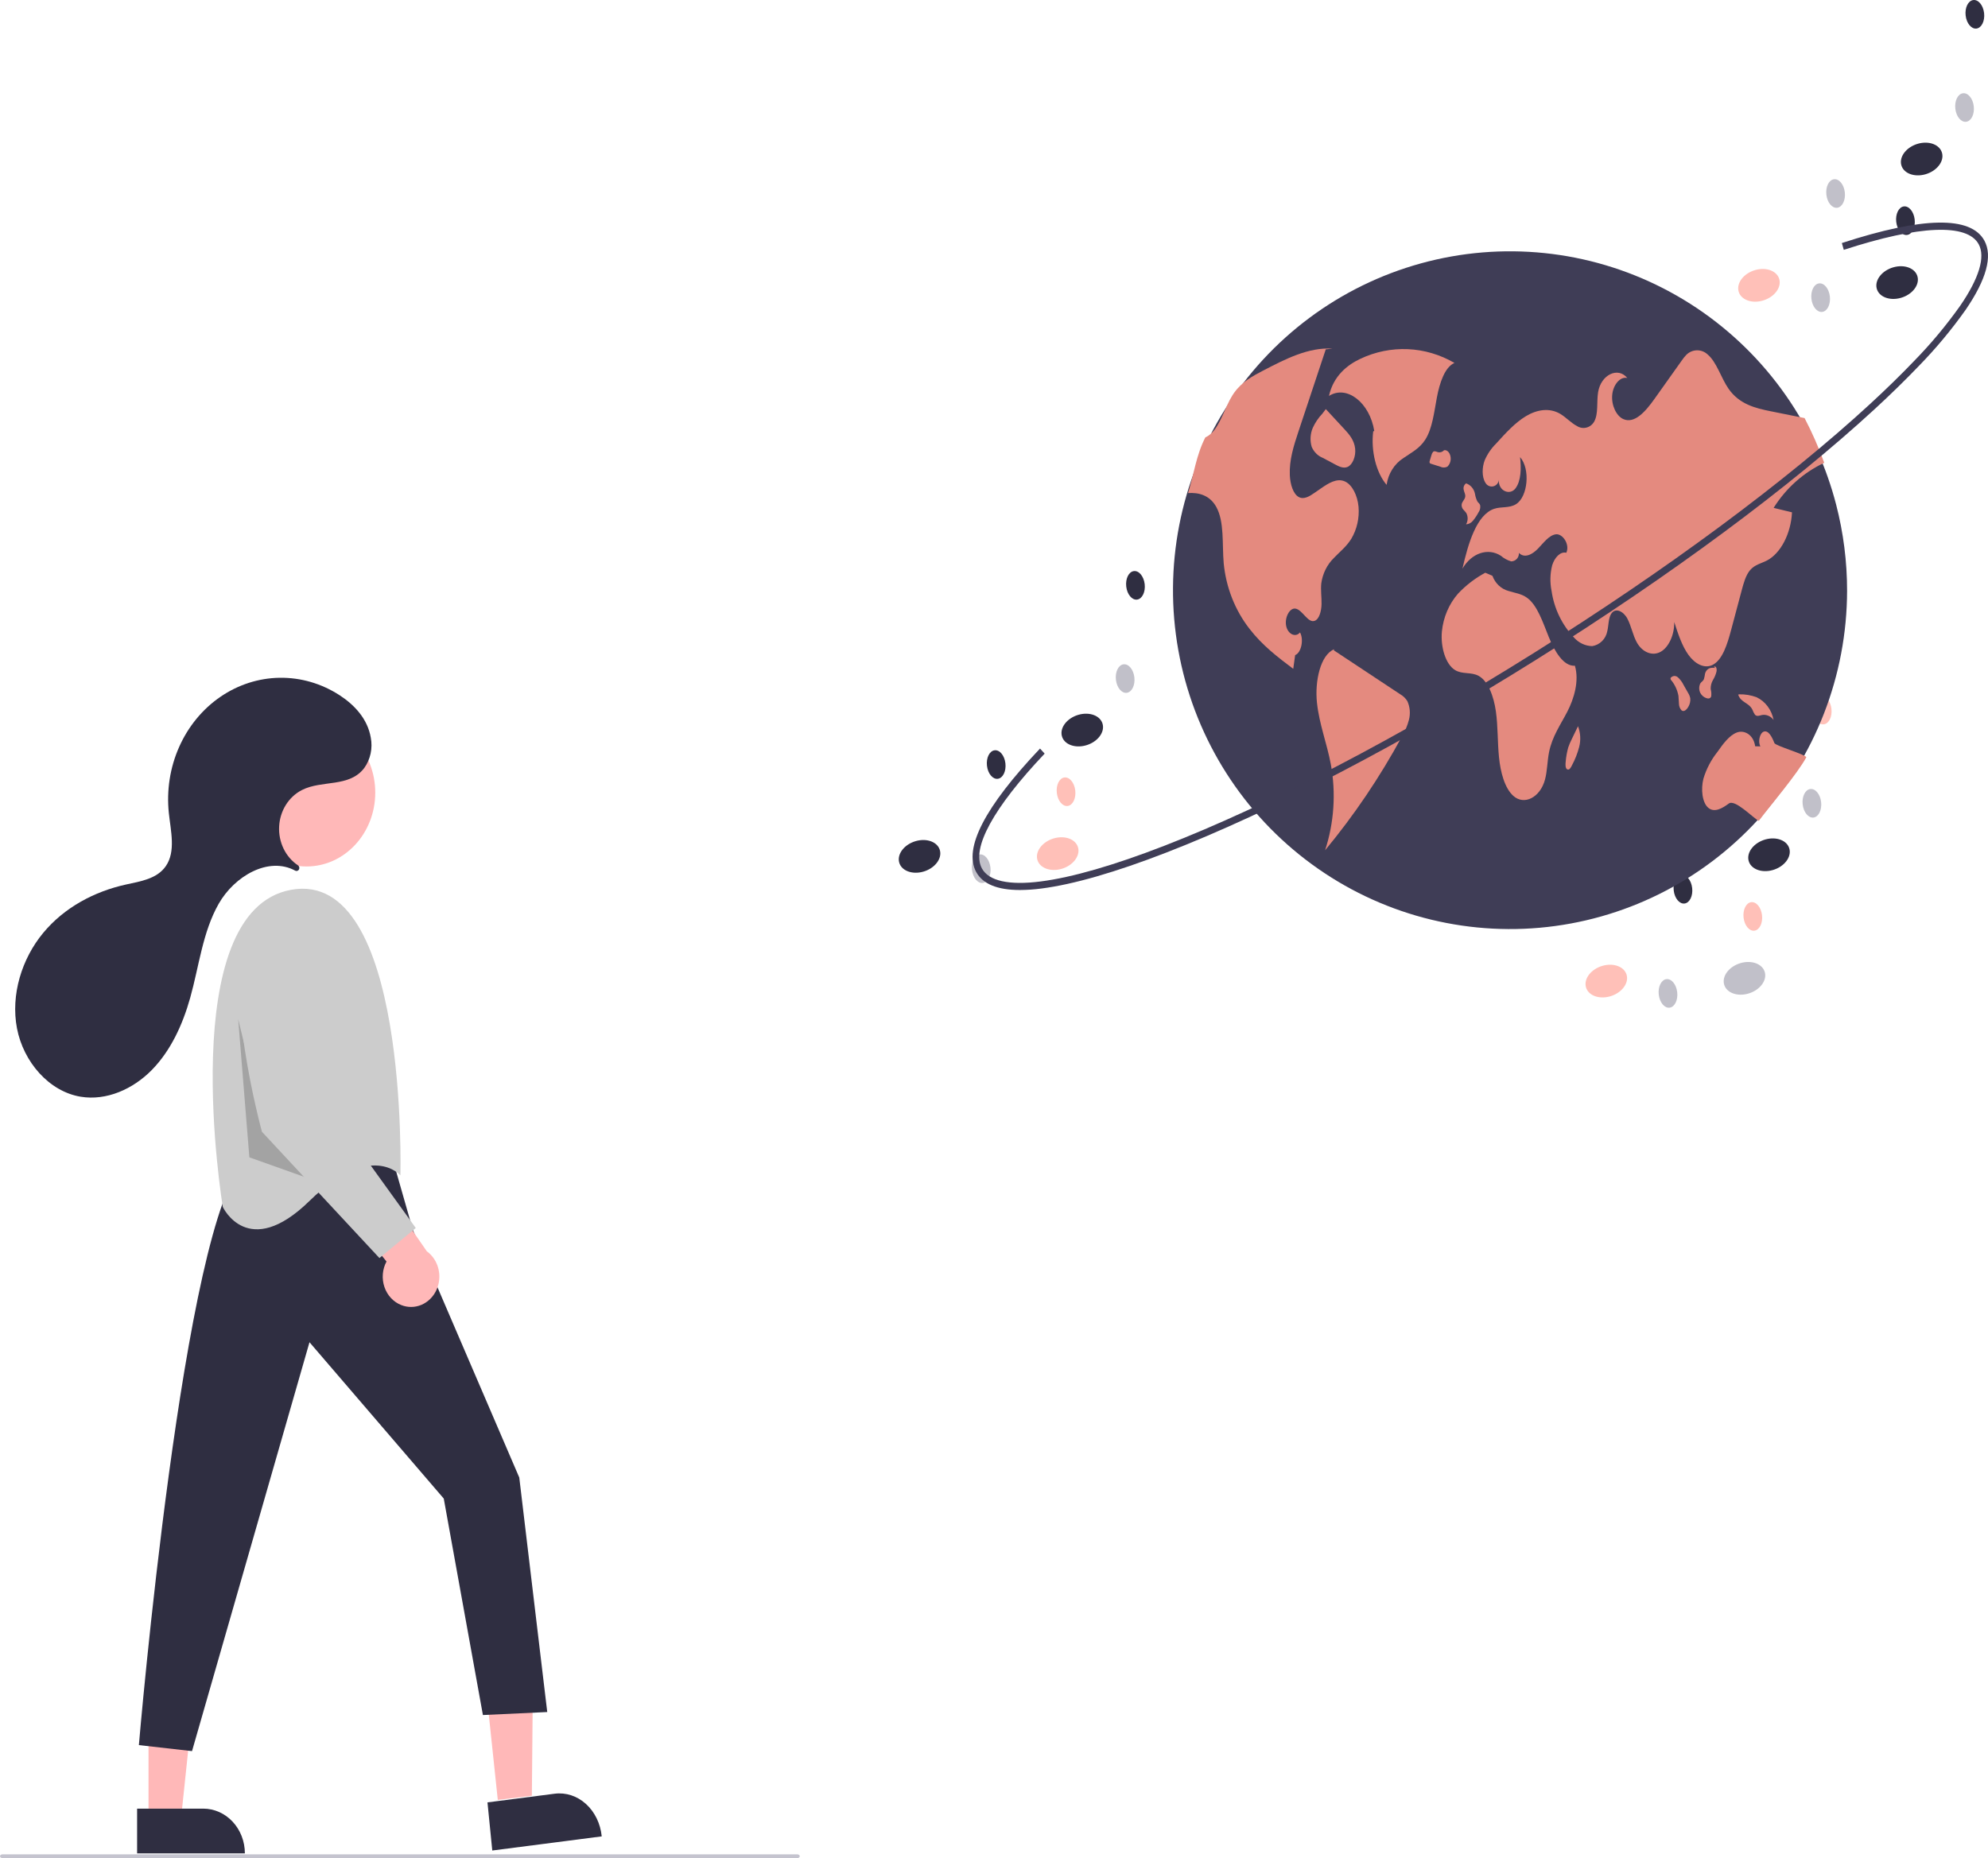 <svg width="522" height="488" viewBox="0 0 522 488" fill="none" xmlns="http://www.w3.org/2000/svg">
<path d="M130.707 472.709L139.654 471.616L139.995 433.998L126.791 435.609L130.707 472.709Z" fill="#FFB8B8"/>
<path d="M158 482.287L129.26 486L128 473.359L145.636 471.081C148.581 470.701 151.538 471.668 153.857 473.769C156.175 475.871 157.666 478.935 158 482.287Z" fill="#2F2E41"/>
<path d="M39.001 475H47.81L52 435L39 435.002L39.001 475Z" fill="#FFB8B8"/>
<path d="M64.299 486.754L36.001 486.755L36 475.001L53.365 475C56.265 475 59.046 476.238 61.096 478.442C63.147 480.647 64.299 483.637 64.299 486.754Z" fill="#2F2E41"/>
<path d="M103.299 305.134L108.44 323.112L136.349 388.041L143.693 449.63L126.801 450.419L116.519 393.568L81.266 352.509L50.42 459.894L36.465 458.315C36.465 458.315 48.216 319.346 64.374 305.134C64.374 305.134 90.814 291.711 103.299 305.134Z" fill="#2F2E41"/>
<path d="M80.494 227.559C90.456 227.559 98.532 218.877 98.532 208.166C98.532 197.455 90.456 188.773 80.494 188.773C70.532 188.773 62.455 197.455 62.455 208.166C62.455 218.877 70.532 227.559 80.494 227.559Z" fill="#FFB8B8"/>
<path d="M105.135 308.687C105.135 308.687 107.338 228.148 76.492 233.676C45.646 239.203 58.498 316.978 58.498 316.978C58.498 316.978 65.108 331.19 81.266 315.399C97.424 299.607 105.135 308.687 105.135 308.687Z" fill="#CCCCCC"/>
<path opacity="0.2" d="M62.538 267.629L69.796 297.541L80.855 309.43L65.476 303.95L62.538 267.629Z" fill="black"/>
<path d="M105.363 342.749C104.348 342.353 103.426 341.723 102.662 340.903C101.898 340.082 101.311 339.092 100.941 338.001C100.572 336.911 100.429 335.746 100.523 334.59C100.618 333.434 100.947 332.314 101.487 331.309L84.332 309.956L97.856 308.063L112.074 328.631C113.584 329.719 114.67 331.365 115.126 333.256C115.583 335.148 115.378 337.154 114.551 338.894C113.724 340.634 112.332 341.988 110.638 342.698C108.945 343.409 107.068 343.427 105.363 342.749Z" fill="#FFB8B8"/>
<path d="M84.475 250.08L86.407 290.921L109.174 322.505L99.627 330.401L68.78 297.238C68.78 297.238 57.764 256.969 65.843 245.125C68.872 240.683 72.212 239.462 75.202 239.67C77.663 239.89 79.964 241.07 81.672 242.987C83.38 244.905 84.377 247.427 84.475 250.08Z" fill="#CCCCCC"/>
<path d="M78.349 228.543C78.435 228.46 78.502 228.357 78.544 228.241C78.587 228.125 78.603 228.001 78.593 227.877C78.583 227.753 78.546 227.633 78.485 227.527C78.425 227.422 78.342 227.332 78.243 227.267C76.641 226.2 75.336 224.69 74.465 222.894C73.594 221.098 73.189 219.082 73.292 217.06C73.396 215.037 74.004 213.082 75.053 211.399C76.102 209.717 77.553 208.369 79.254 207.497C84.558 204.779 91.744 206.894 95.664 201.67C96.462 200.552 97.025 199.263 97.317 197.89C97.609 196.517 97.622 195.092 97.356 193.713C96.51 188.779 93.059 185.115 89.196 182.604C84.449 179.519 78.994 177.925 73.449 178.003C67.903 178.08 62.488 179.826 57.818 183.043C53.148 186.259 49.409 190.817 47.025 196.201C44.641 201.585 43.708 207.579 44.33 213.504C44.828 218.253 46.191 223.578 43.565 227.433C41.254 230.826 36.89 231.463 33.058 232.306C24.837 234.114 16.906 238.286 11.328 245.025C5.749 251.763 2.773 261.218 4.455 270.056C6.137 278.894 12.885 286.661 21.178 288.031C27.929 289.146 34.9 286.064 39.857 281.013C44.814 275.962 47.948 269.141 49.924 262.112C52.27 253.77 53.195 244.78 57.431 237.349C61.575 230.077 70.507 224.864 77.506 228.652C77.641 228.727 77.793 228.757 77.943 228.738C78.093 228.718 78.235 228.651 78.349 228.543Z" fill="#2F2E41"/>
<path d="M209.32 487H0.68C0.499 487 0.326 487.053 0.199 487.146C0.072 487.24 0 487.367 0 487.5C0 487.633 0.072 487.76 0.199 487.854C0.326 487.947 0.499 488 0.68 488H105H209.32C209.501 488 209.674 487.947 209.801 487.854C209.928 487.76 210 487.633 210 487.5C210 487.367 209.928 487.24 209.801 487.146C209.674 487.053 209.501 487 209.32 487Z" fill="#C5C4CF"/>
<g clip-path="url(#clip0_17_655)">
<path d="M396.877 103.182C397.137 103.456 397.467 103.642 397.824 103.717C398.182 103.792 398.552 103.753 398.889 103.605C399.588 103.276 400.228 102.822 400.783 102.26C401.242 101.894 401.632 101.437 401.931 100.913C402.096 100.6 402.201 100.256 402.242 99.898C402.282 99.541 402.256 99.18 402.166 98.833C402.038 98.501 401.833 98.21 401.571 97.987C401.308 97.765 400.998 97.617 400.668 97.559C399.739 97.263 398.809 96.967 397.88 96.67L398.552 96.019C397.86 95.62 397.095 96.361 396.663 97.278C396.385 97.876 396.192 98.516 396.089 99.176C395.942 99.865 395.936 100.58 396.072 101.272C396.208 101.964 396.483 102.616 396.877 103.182Z" fill="#E48A7F"/>
<path d="M413.285 97.26C413.547 97.57 413.909 97.762 414.298 97.796C414.687 97.83 415.073 97.704 415.378 97.443C415.641 97.231 415.859 96.962 416.018 96.653C416.178 96.344 416.275 96.003 416.304 95.651C416.369 94.865 416.008 93.991 415.492 93.923L415.61 93.187C414.615 92.994 413.392 92.956 412.859 94.254C412.679 94.751 412.624 95.291 412.699 95.818C412.773 96.346 412.976 96.843 413.285 97.26Z" fill="#E48A7F"/>
<path d="M345.673 150.198C349.1 150.198 351.877 146.193 351.877 141.254C351.877 136.314 349.1 132.31 345.673 132.31C342.247 132.31 339.469 136.314 339.469 141.254C339.469 146.193 342.247 150.198 345.673 150.198Z" fill="#FFC0B8"/>
<path d="M459.047 260.95C462.009 260.102 463.966 257.619 463.417 255.404C462.868 253.188 460.022 252.08 457.06 252.928C454.098 253.776 452.142 256.259 452.691 258.475C453.24 260.69 456.086 261.798 459.047 260.95Z" fill="#C1C0C9"/>
<path d="M422.771 261.671C425.732 260.823 427.689 258.34 427.14 256.125C426.591 253.91 423.745 252.801 420.783 253.649C417.822 254.497 415.865 256.981 416.414 259.196C416.963 261.411 419.809 262.519 422.771 261.671Z" fill="#FFC0B8"/>
<path d="M465.492 228.5C468.454 227.652 470.41 225.169 469.862 222.953C469.313 220.738 466.467 219.63 463.505 220.478C460.543 221.326 458.587 223.809 459.136 226.024C459.685 228.24 462.53 229.348 465.492 228.5Z" fill="#2F2E41"/>
<path d="M476.192 214.706C477.53 214.528 478.42 212.708 478.182 210.641C477.944 208.574 476.666 207.043 475.329 207.221C473.992 207.4 473.101 209.22 473.339 211.286C473.578 213.353 474.855 214.884 476.192 214.706Z" fill="#C1C0C9"/>
<path d="M478.901 190.224C480.238 190.046 481.129 188.226 480.891 186.159C480.653 184.092 479.375 182.561 478.038 182.74C476.701 182.918 475.81 184.738 476.048 186.805C476.286 188.872 477.564 190.403 478.901 190.224Z" fill="#FFC0B8"/>
<path d="M442.332 237.287C443.669 237.109 444.56 235.289 444.322 233.222C444.083 231.155 442.806 229.624 441.469 229.802C440.131 229.981 439.24 231.801 439.479 233.868C439.717 235.934 440.994 237.465 442.332 237.287Z" fill="#2F2E41"/>
<path d="M460.673 244.424C462.01 244.246 462.901 242.426 462.663 240.359C462.425 238.293 461.147 236.762 459.81 236.94C458.473 237.118 457.582 238.938 457.82 241.005C458.058 243.072 459.336 244.603 460.673 244.424Z" fill="#FFC0B8"/>
<path d="M438.403 264.64C439.741 264.462 440.632 262.642 440.393 260.575C440.155 258.508 438.877 256.977 437.54 257.155C436.203 257.334 435.312 259.154 435.55 261.22C435.789 263.287 437.066 264.818 438.403 264.64Z" fill="#C1C0C9"/>
<path d="M278.722 228.196C281.684 227.348 283.64 224.865 283.091 222.65C282.543 220.435 279.697 219.326 276.735 220.174C273.773 221.022 271.817 223.506 272.365 225.721C272.914 227.936 275.76 229.044 278.722 228.196Z" fill="#FFC0B8"/>
<path d="M242.443 228.919C245.405 228.071 247.361 225.588 246.813 223.372C246.264 221.157 243.418 220.049 240.456 220.897C237.494 221.745 235.538 224.228 236.087 226.443C236.636 228.659 239.481 229.767 242.443 228.919Z" fill="#2F2E41"/>
<path d="M285.168 195.745C288.13 194.897 290.086 192.414 289.537 190.199C288.989 187.983 286.143 186.875 283.181 187.723C280.219 188.571 278.263 191.055 278.812 193.27C279.36 195.485 282.206 196.593 285.168 195.745Z" fill="#2F2E41"/>
<path d="M295.867 181.952C297.204 181.774 298.095 179.954 297.857 177.887C297.618 175.82 296.341 174.289 295.004 174.468C293.666 174.646 292.775 176.466 293.014 178.533C293.252 180.6 294.529 182.131 295.867 181.952Z" fill="#C1C0C9"/>
<path d="M298.575 157.471C299.913 157.292 300.804 155.472 300.565 153.406C300.327 151.339 299.05 149.808 297.712 149.986C296.375 150.164 295.484 151.984 295.722 154.051C295.961 156.118 297.238 157.649 298.575 157.471Z" fill="#2F2E41"/>
<path d="M262.006 204.533C263.344 204.355 264.235 202.535 263.996 200.468C263.758 198.402 262.481 196.871 261.143 197.049C259.806 197.227 258.915 199.047 259.153 201.114C259.392 203.181 260.669 204.712 262.006 204.533Z" fill="#2F2E41"/>
<path d="M280.348 211.671C281.685 211.493 282.576 209.673 282.338 207.606C282.099 205.539 280.822 204.008 279.484 204.186C278.147 204.365 277.256 206.184 277.495 208.251C277.733 210.318 279.01 211.849 280.348 211.671Z" fill="#FFC0B8"/>
<path d="M258.078 231.886C259.415 231.708 260.306 229.888 260.068 227.821C259.829 225.754 258.552 224.223 257.215 224.402C255.877 224.58 254.986 226.4 255.225 228.467C255.463 230.534 256.74 232.065 258.078 231.886Z" fill="#C1C0C9"/>
<path d="M499.13 78.224C502.092 77.376 504.048 74.893 503.5 72.678C502.951 70.463 500.105 69.355 497.143 70.203C494.181 71.051 492.225 73.534 492.774 75.749C493.322 77.964 496.168 79.073 499.13 78.224Z" fill="#2F2E41"/>
<path d="M462.852 78.947C465.813 78.099 467.77 75.616 467.221 73.4C466.672 71.185 463.826 70.077 460.864 70.925C457.903 71.773 455.946 74.256 456.495 76.472C457.044 78.687 459.89 79.795 462.852 78.947Z" fill="#FFC0B8"/>
<path d="M505.576 45.772C508.538 44.924 510.494 42.441 509.946 40.226C509.397 38.011 506.551 36.902 503.589 37.751C500.627 38.599 498.671 41.082 499.22 43.297C499.768 45.512 502.614 46.62 505.576 45.772Z" fill="#2F2E41"/>
<path d="M516.275 31.98C517.612 31.802 518.503 29.982 518.265 27.915C518.027 25.848 516.749 24.317 515.412 24.496C514.074 24.674 513.184 26.494 513.422 28.561C513.66 30.628 514.938 32.159 516.275 31.98Z" fill="#C1C0C9"/>
<path d="M518.984 7.499C520.321 7.32 521.212 5.5 520.974 3.434C520.735 1.367 519.458 -0.164 518.121 0.014C516.783 0.192 515.892 2.012 516.131 4.079C516.369 6.146 517.647 7.677 518.984 7.499Z" fill="#2F2E41"/>
<path d="M482.414 54.562C483.752 54.383 484.643 52.563 484.404 50.496C484.166 48.43 482.889 46.899 481.551 47.077C480.214 47.255 479.323 49.075 479.561 51.142C479.8 53.209 481.077 54.74 482.414 54.562Z" fill="#C1C0C9"/>
<path d="M500.756 61.699C502.093 61.52 502.984 59.7 502.746 57.634C502.507 55.567 501.23 54.036 499.893 54.214C498.555 54.392 497.665 56.212 497.903 58.279C498.141 60.346 499.419 61.877 500.756 61.699Z" fill="#2F2E41"/>
<path d="M478.486 81.914C479.823 81.736 480.714 79.916 480.476 77.849C480.238 75.782 478.96 74.251 477.623 74.43C476.286 74.608 475.395 76.428 475.633 78.495C475.871 80.562 477.149 82.093 478.486 81.914Z" fill="#C1C0C9"/>
<path d="M485 155.175C484.957 177.395 476.649 198.796 461.711 215.169C446.773 231.542 426.285 241.704 404.275 243.656C382.265 245.608 360.325 239.209 342.768 225.718C325.211 212.227 313.307 192.619 309.397 170.749C305.487 148.879 309.853 126.33 321.638 107.533C333.422 88.737 351.772 75.053 373.08 69.173C394.388 63.293 417.113 65.641 436.786 75.756C456.46 85.871 471.66 103.021 479.397 123.835C479.59 124.357 479.778 124.88 479.961 125.408V125.413C480.778 127.732 481.497 130.095 482.119 132.501C484.038 139.904 485.006 147.524 485 155.175Z" fill="#3F3D56"/>
<path d="M381.911 95.318C378.141 93.126 373.956 91.889 369.674 91.7C365.391 91.512 361.126 92.377 357.202 94.231C353.747 95.847 350.109 98.747 348.957 103.983C353.618 101.026 359.652 105.699 360.851 113.195L360.571 113.278C359.938 118.47 361.352 124.123 364.09 127.342C364.294 125.89 364.796 124.504 365.56 123.286C366.324 122.068 367.33 121.048 368.507 120.301C370.518 118.879 372.744 117.846 374.279 115.402C376.099 112.505 376.562 108.271 377.285 104.408C378.008 100.546 379.38 96.394 381.911 95.318Z" fill="#E48A7F"/>
<path d="M354.819 141.501C353.528 143.586 351.804 144.893 350.257 146.522C348.47 148.269 347.299 150.624 346.938 153.191C346.743 155.004 347.046 156.848 347.004 158.682C346.962 160.516 346.393 162.58 345.233 163.036C343.401 163.747 342.003 160.09 340.12 159.834C338.624 159.634 337.278 162.164 337.711 164.359C338.144 166.553 340.181 167.525 341.351 166.092C342.409 168.001 341.663 171.464 340.074 172.05C339.906 173.252 339.738 174.45 339.575 175.652C335.558 172.631 331.499 169.56 328.083 165.135C324.283 160.257 321.927 154.269 321.316 147.94C320.873 142.854 321.53 137.037 319.358 133.124C317.62 129.992 314.637 129.301 311.953 129.496C312.442 129.431 311.464 129.531 311.953 129.496C313.536 124.385 314.074 119.598 316.487 114.876C317.034 114.624 317.541 114.284 317.993 113.869C320.491 111.589 321.6 106.975 323.627 103.783C323.758 103.577 323.893 103.377 324.033 103.182C326.106 100.271 328.884 98.772 331.568 97.38C337.51 94.278 343.625 91.137 349.898 91.567L348.113 91.753C346.03 98.026 343.945 104.299 341.858 110.572C341.542 111.534 341.222 112.498 340.898 113.463C339.715 117.03 338.494 120.828 338.676 124.822C338.783 127.186 339.547 129.712 341.001 130.523C342.357 131.275 343.839 130.353 345.149 129.441C345.703 129.06 346.253 128.68 346.808 128.294C348.798 126.916 351.002 125.503 353.104 126.425C355.029 127.267 356.45 130.077 356.72 133.109C356.968 136.055 356.3 139.007 354.819 141.501Z" fill="#E48A7F"/>
<path d="M367.655 182.329C361.843 178.481 356.031 174.634 350.219 170.787L350.317 170.514C346.704 171.993 345.203 178.899 345.801 184.547C346.398 190.194 348.423 195.243 349.446 200.746C350.825 208.276 350.305 216.066 347.938 223.307C355.58 214.088 362.344 204.068 368.127 193.398C368.935 192.053 369.55 190.586 369.953 189.045C370.38 187.402 370.228 185.648 369.526 184.119C369.05 183.364 368.407 182.749 367.655 182.329Z" fill="#E48A7F"/>
<path d="M344.717 112.336C344.034 113.911 343.929 115.705 344.422 117.36C344.996 118.694 346.036 119.73 347.317 120.242L350.528 121.954C351.596 122.523 352.748 123.098 353.837 122.63C355.151 122.065 356.061 119.851 355.826 117.795C355.575 115.608 354.293 114.103 353.107 112.822C351.447 111.029 349.787 109.236 348.127 107.443L347.192 108.675C346.18 109.736 345.343 110.974 344.717 112.336Z" fill="#E48A7F"/>
<path d="M465.712 133.384C467.32 133.774 468.928 134.164 470.536 134.554C470.256 140.151 467.564 145.331 463.954 147.207C462.45 147.987 460.775 148.276 459.53 149.735C458.405 151.061 457.834 153.124 457.31 155.097C456.392 158.539 455.474 161.982 454.556 165.424C453.571 169.134 452.305 173.255 449.743 174.592C447.544 175.741 445.029 174.335 443.338 171.978C441.647 169.621 440.615 166.451 439.614 163.361C439.676 166.729 438.157 170.032 436.004 171.203C433.847 172.373 431.222 171.315 429.781 168.701C428.743 166.825 428.313 164.35 427.296 162.447C426.28 160.544 424.148 159.454 423.038 161.239C422.307 162.426 422.4 164.243 422.037 165.75C421.855 166.751 421.374 167.668 420.662 168.375C419.95 169.081 419.042 169.54 418.065 169.69C417.166 169.669 416.281 169.459 415.463 169.074C414.645 168.689 413.912 168.137 413.309 167.45C410.133 164.102 408.065 159.804 407.401 155.172C406.951 152.951 407.008 150.652 407.567 148.458C408.205 146.379 409.745 144.775 411.275 145.17C412.282 142.979 410.295 140.071 408.506 140.327C406.711 140.584 405.306 142.567 403.833 144.091C402.365 145.614 400.311 146.721 398.833 145.208C398.866 145.761 398.685 146.305 398.328 146.721C397.972 147.136 397.47 147.389 396.934 147.423C396.88 147.426 396.827 147.427 396.774 147.426C395.791 147.135 394.878 146.637 394.093 145.962C390.706 143.786 386.406 145.229 384 149.345C385.504 142.749 387.708 135.18 392.329 133.629C394.217 132.993 396.276 133.517 398.06 132.416C401.219 130.465 401.857 123.093 399.129 120.052C399.476 122.928 399.409 126.285 397.936 128.252C396.463 130.219 393.372 128.936 393.559 126.028C393.517 126.437 393.35 126.822 393.083 127.128C392.816 127.433 392.462 127.644 392.072 127.729C391.681 127.815 391.275 127.77 390.91 127.603C390.546 127.436 390.242 127.154 390.042 126.798C389.062 125.259 389.145 122.741 389.84 120.902C390.556 119.236 391.584 117.733 392.864 116.476C395.327 113.755 397.827 111.002 400.68 109.292C403.537 107.581 406.836 107.004 409.699 108.704C411.208 109.602 412.536 111.098 414.076 111.889C414.438 112.121 414.841 112.277 415.261 112.348C415.682 112.419 416.111 112.404 416.526 112.304C416.941 112.204 417.333 112.02 417.679 111.764C418.025 111.508 418.318 111.184 418.543 110.811C418.56 110.783 418.577 110.753 418.594 110.724C419.74 108.65 419.2 105.571 419.626 102.979C420.388 98.397 424.833 96.254 427.296 99.279C425.455 98.793 423.552 101.038 423.324 103.759C423.09 106.48 424.423 109.227 426.207 110.051C429.205 111.419 432.141 107.977 434.407 104.791C436.772 101.455 439.141 98.121 441.513 94.789C441.891 94.222 442.316 93.689 442.783 93.196C443.526 92.45 444.516 92.023 445.553 92.001C446.591 91.979 447.597 92.364 448.369 93.079C450.765 95.094 451.89 99.226 453.856 102.07C456.709 106.202 460.977 107.207 464.95 108.009C467.911 108.602 470.874 109.199 473.84 109.799C475.816 113.589 477.54 117.513 479 121.543C473.563 124.099 468.951 128.208 465.712 133.384Z" fill="#E48A7F"/>
<path d="M474.295 198.865C472.056 203.104 464.655 211.787 461.811 215.588C460.18 214.724 455.587 209.83 453.946 211.032C452.232 212.291 450.19 213.496 448.579 212.17C446.933 210.813 446.578 207.255 447.28 204.489C448.051 201.945 449.282 199.586 450.901 197.547C452.424 195.385 454.048 193.143 456.038 192.382C458.032 191.621 460.461 192.992 460.861 195.996L462.241 196.023C461.533 194.839 462.071 192.501 463.132 192.144C464.355 191.726 465.293 193.55 465.913 195.151C466.189 195.874 474.033 198.127 474.295 198.865Z" fill="#E48A7F"/>
<path d="M413.531 174.84C410.566 175.04 408.217 171.116 406.656 167.255C405.096 163.395 403.672 158.98 400.996 157.015C399.467 155.892 397.725 155.738 396.066 155.194C395.126 154.938 394.256 154.446 393.528 153.757C392.8 153.067 392.235 152.202 391.88 151.231L389.999 150.414C387.368 151.828 384.959 153.675 382.858 155.888C380.457 158.63 378.962 162.144 378.603 165.89C378.243 169.937 379.57 174.451 382.049 175.971C384.008 177.173 386.289 176.415 388.273 177.515C390.752 178.889 392.224 182.881 392.781 186.823C393.338 190.764 393.197 194.86 393.596 198.846C393.994 202.832 395.093 206.98 397.366 209.023C400.211 211.579 404.386 209.455 405.662 204.802C406.288 202.519 406.267 199.944 406.735 197.574C407.56 193.402 409.785 190.306 411.55 186.883C413.315 183.461 414.705 178.812 413.531 174.84Z" fill="#E48A7F"/>
<path d="M384.231 133.839C384.508 134.113 384.766 134.407 385.003 134.72C385.249 135.176 385.375 135.696 385.367 136.222C385.358 136.749 385.216 137.264 384.956 137.71C385.313 137.688 385.662 137.587 385.981 137.413C386.3 137.239 386.582 136.995 386.809 136.698C387.35 136.035 387.826 135.314 388.23 134.546C388.419 134.283 388.555 133.98 388.627 133.657C388.699 133.333 388.706 132.997 388.648 132.67C388.508 132.24 388.177 132.057 387.945 131.733C387.623 131.101 387.403 130.415 387.295 129.704C387.166 129.038 386.867 128.423 386.431 127.929C385.996 127.436 385.44 127.082 384.828 126.909L384.977 126.94C384.724 127.101 384.524 127.343 384.406 127.633C384.287 127.922 384.256 128.244 384.316 128.554C384.406 129.179 384.78 129.698 384.743 130.336C384.69 131.253 383.837 131.683 383.784 132.6C383.776 133.06 383.937 133.505 384.231 133.839Z" fill="#E48A7F"/>
<path d="M379.151 118.257L379.164 118.254C379.256 118.164 379.34 118.068 379.417 117.964L379.151 118.257Z" fill="#E48A7F"/>
<path d="M380.04 122.561C380.397 122.225 380.66 121.79 380.802 121.304C380.944 120.818 380.959 120.3 380.845 119.805C380.63 118.762 379.868 118.061 379.164 118.254C378.96 118.476 378.707 118.639 378.428 118.727C378.15 118.816 377.855 118.826 377.571 118.758C377.137 118.638 376.659 118.328 376.282 118.68C376.067 118.943 375.916 119.26 375.843 119.602C375.704 120.062 375.564 120.523 375.424 120.984C375.358 121.148 375.341 121.331 375.375 121.507C375.402 121.578 375.445 121.64 375.5 121.687C375.556 121.734 375.621 121.765 375.691 121.778L378.203 122.574C378.492 122.717 378.806 122.789 379.123 122.787C379.441 122.785 379.754 122.708 380.04 122.561Z" fill="#E48A7F"/>
<path d="M443.255 181.984C442.868 181.302 442.481 180.621 442.094 179.94C441.713 179.151 441.194 178.449 440.563 177.874C440.288 177.626 439.932 177.506 439.574 177.54C439.215 177.574 438.884 177.759 438.653 178.056L438.633 178.082L438.68 178.471C439.717 179.666 440.423 181.147 440.72 182.749C440.808 183.446 440.777 184.166 440.855 184.866C440.863 185.19 440.93 185.509 441.053 185.806C441.177 186.102 441.353 186.369 441.572 186.592C442.181 187.03 442.897 186.384 443.331 185.597C443.719 184.95 443.893 184.181 443.825 183.415C443.728 182.901 443.534 182.414 443.255 181.984Z" fill="#E48A7F"/>
<path d="M449.327 182.87C449.401 182.233 449.352 181.585 449.185 180.968C449.157 180.133 449.363 179.309 449.776 178.601C450.186 177.933 450.497 177.201 450.697 176.43C450.781 176.079 450.766 175.709 450.653 175.367C450.525 175.058 450.214 174.917 450.036 175.162L450.417 175.425C449.903 175.327 449.375 175.354 448.871 175.506C448.584 175.624 448.328 175.815 448.124 176.062C447.92 176.309 447.775 176.605 447.7 176.926C447.637 177.425 447.534 177.918 447.393 178.399C447.165 178.901 446.725 179.068 446.449 179.509C446.261 179.9 446.165 180.335 446.172 180.775C446.179 181.215 446.287 181.646 446.488 182.03C446.835 182.658 447.387 183.124 448.036 183.339C448.501 183.518 449.114 183.528 449.327 182.87Z" fill="#E48A7F"/>
<path d="M460.14 186.378C460.308 186.848 460.533 187.293 460.81 187.7C461.328 188.261 462.031 187.916 462.659 187.78C463.229 187.683 463.813 187.754 464.348 187.985C464.884 188.216 465.351 188.598 465.701 189.091C465.457 187.786 464.926 186.562 464.151 185.522C463.376 184.483 462.381 183.659 461.248 183.119C459.776 182.571 458.226 182.311 456.669 182.349L456.403 182.422C457.081 184.543 459.208 184.496 460.14 186.378Z" fill="#E48A7F"/>
<path d="M414.342 190.716L414.346 190.725L414.423 190.565L414.342 190.716Z" fill="#E48A7F"/>
<path d="M412.702 194.129C412.344 194.827 412.036 195.554 411.781 196.303C411.444 197.515 411.22 198.761 411.114 200.022C411.031 200.738 411.005 201.654 411.423 202.003C411.543 202.089 411.688 202.124 411.83 202.104C411.973 202.083 412.104 202.007 412.198 201.89C412.43 201.626 412.62 201.323 412.76 200.992C413.581 199.472 414.218 197.846 414.657 196.152C415.114 194.356 415.005 192.447 414.346 190.725C413.798 191.86 413.25 192.994 412.702 194.129Z" fill="#E48A7F"/>
<path d="M267.821 233.745C261.886 233.745 258.027 232.159 256.319 229.007C252.951 222.791 258.592 211.884 273.085 196.59L274.302 197.923C260.84 212.131 254.987 222.836 257.821 228.067C259.614 231.375 264.951 232.561 273.258 231.495C281.504 230.436 292.433 227.282 305.74 222.119C333.135 211.489 367.505 193.559 402.519 171.632C437.531 149.705 468.992 126.407 491.107 106.03C495.355 102.115 499.21 98.349 502.565 94.838C506.97 90.34 511.033 85.471 514.716 80.278C519.677 73.037 521.351 67.46 519.558 64.151C516.563 58.624 503.982 59.144 484.131 65.617L483.627 63.829C504.925 56.885 517.519 56.677 521.059 63.211C523.259 67.271 521.596 73.386 516.116 81.386C512.376 86.662 508.25 91.608 503.778 96.176C500.396 99.716 496.514 103.508 492.238 107.449C470.046 127.897 438.494 151.265 403.393 173.246C368.292 195.229 333.821 213.21 306.33 223.876C292.899 229.087 281.841 232.275 273.464 233.35C271.592 233.601 269.708 233.733 267.821 233.745Z" fill="#3F3D56"/>
</g>
<defs>
<clipPath id="clip0_17_655">
<rect width="501" height="425" fill="white" transform="translate(21)"/>
</clipPath>
</defs>
</svg>

